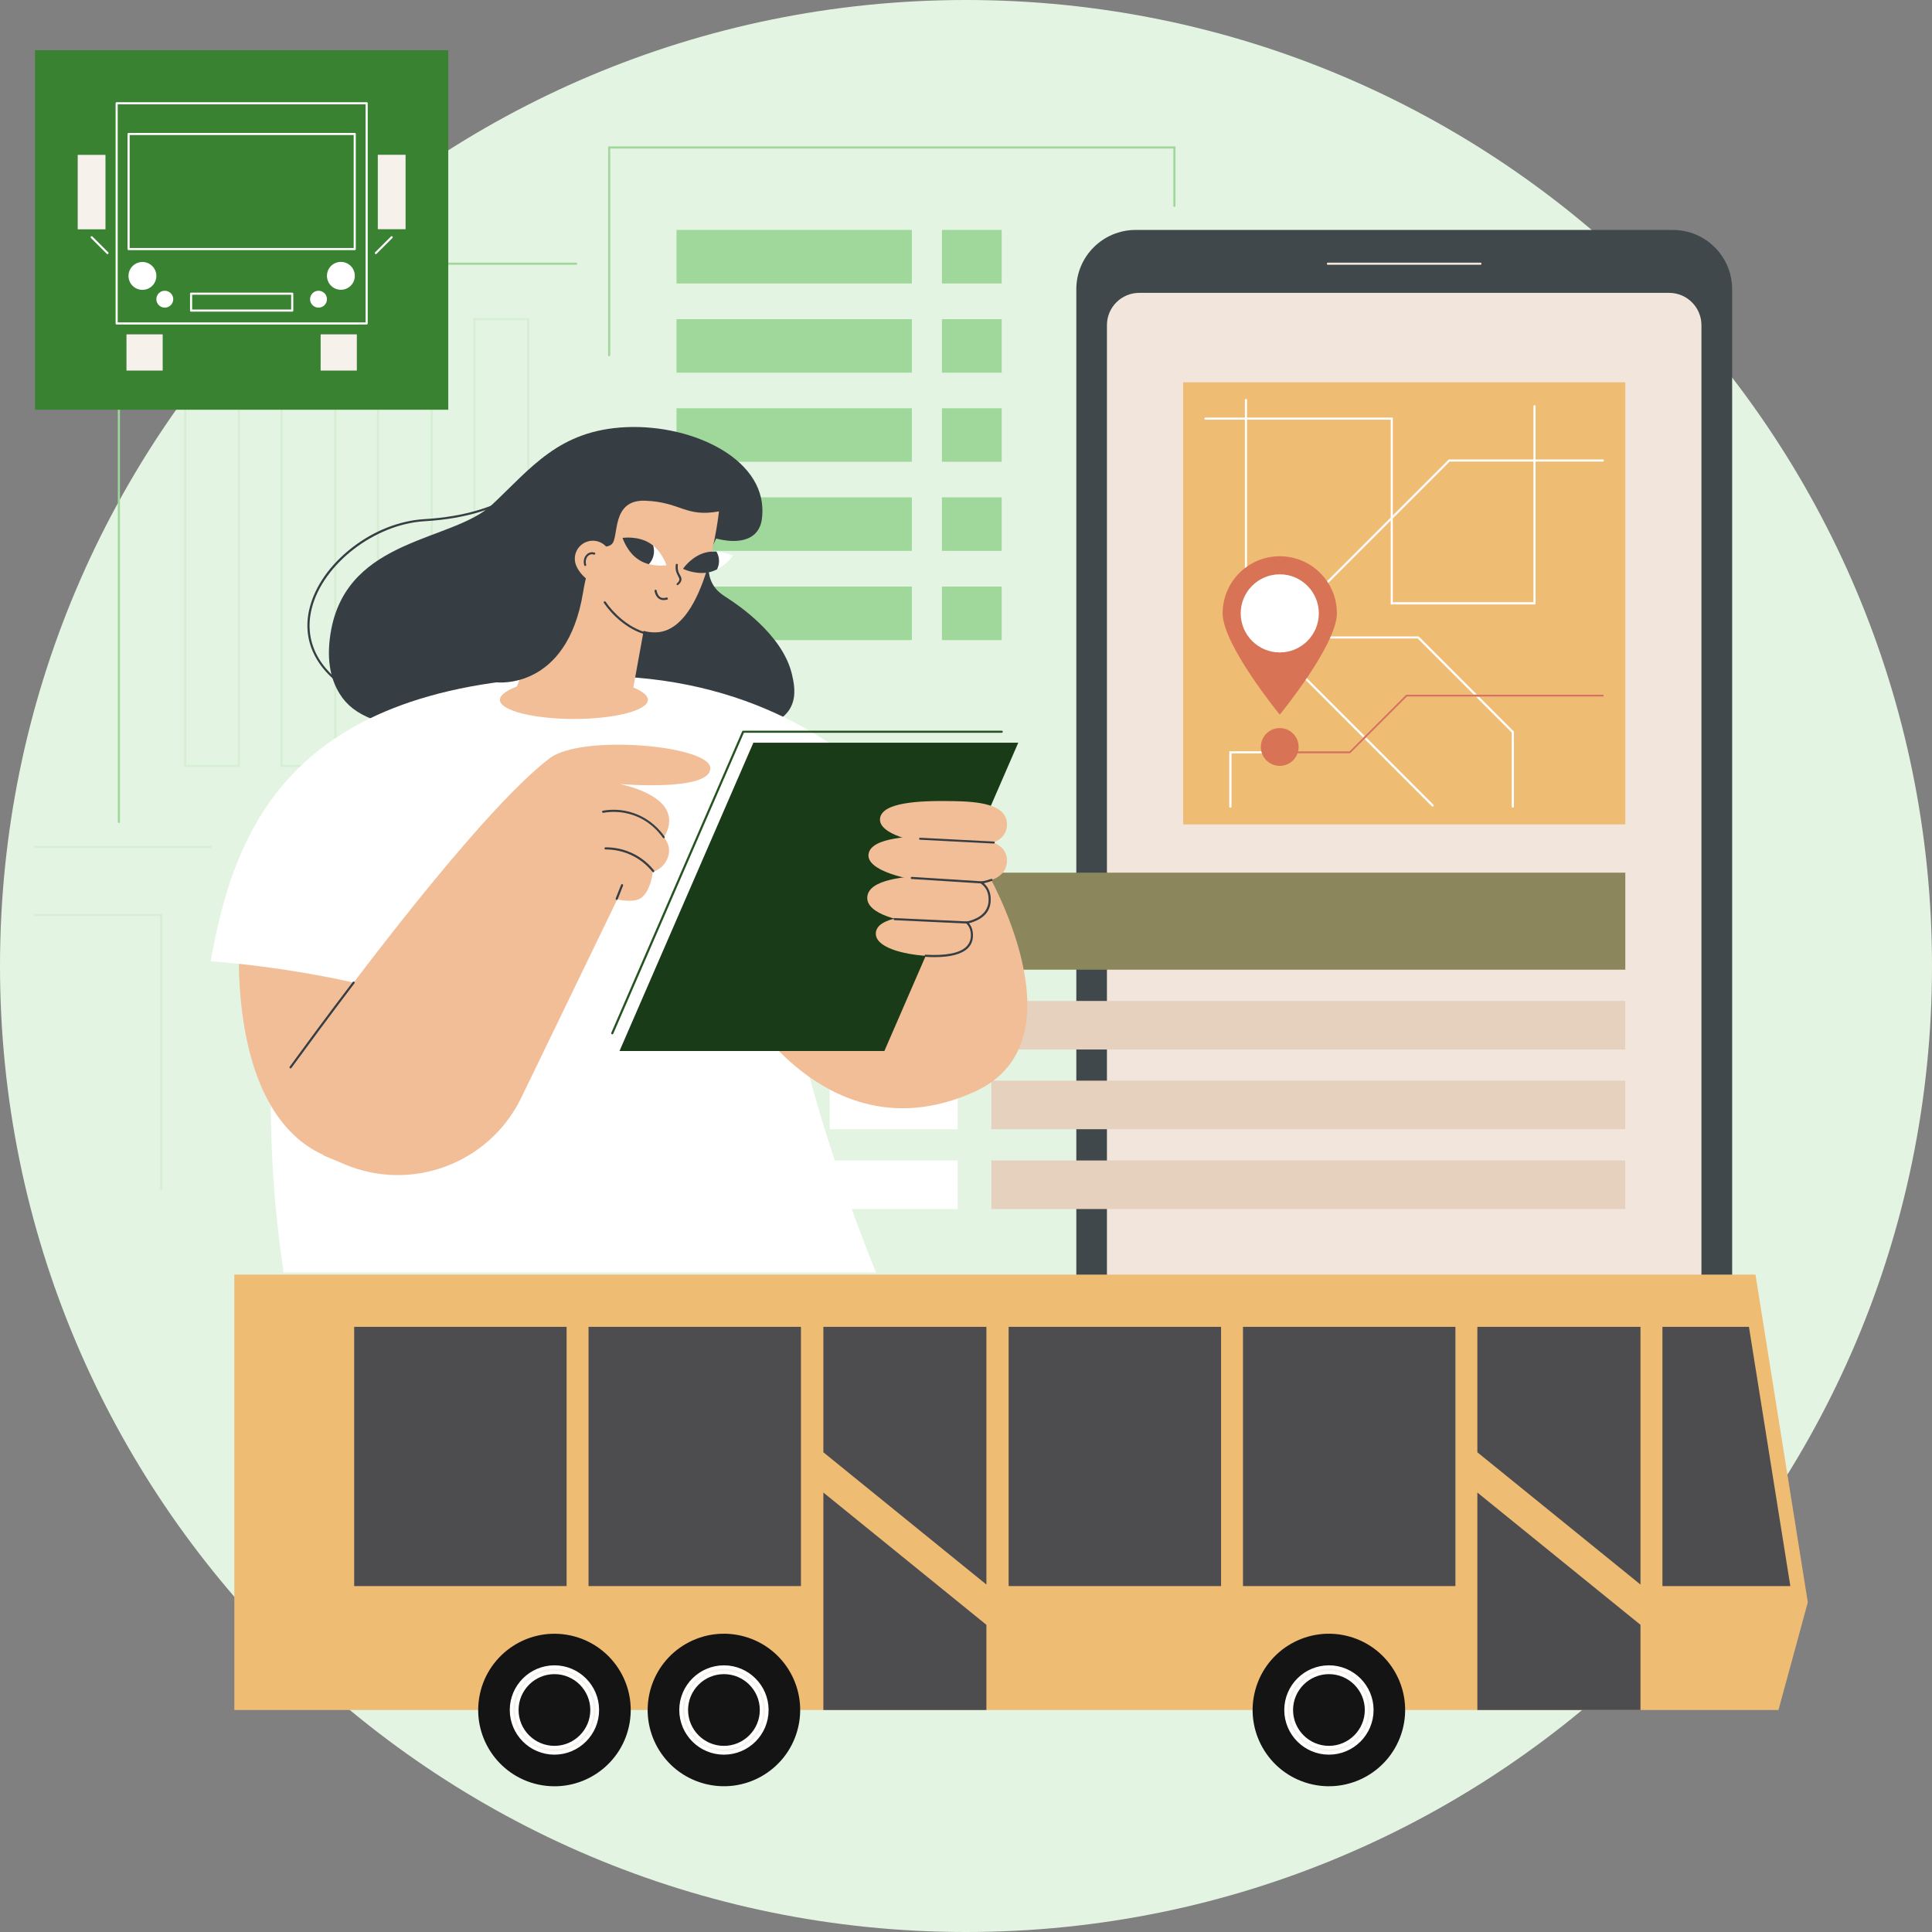 <svg width="140" height="140" viewBox="0 0 140 140" fill="none" xmlns="http://www.w3.org/2000/svg">
<rect x="0" y="0" width="140" height="140" fill="#808080" stroke="none"/>
<g clip-path="url(#clip0_33_3597)">
<path d="M70 140C108.66 140 140 108.66 140 70C140 31.34 108.66 0 70 0C31.34 0 0 31.34 0 70C0 108.66 31.34 140 70 140Z" fill="#E4F4E2"/>
<path d="M44.143 25.82C44.097 25.82 44.066 25.789 44.066 25.743V10.611H85.179V14.918C85.179 14.964 85.148 14.994 85.103 14.994C85.057 14.994 85.026 14.964 85.026 14.918V10.764H44.219V25.743C44.219 25.781 44.181 25.82 44.143 25.82Z" fill="#9FD89A"/>
<path d="M8.615 59.634C8.569 59.634 8.538 59.603 8.538 59.557V19.034H41.756C41.801 19.034 41.832 19.064 41.832 19.11C41.832 19.156 41.801 19.187 41.756 19.187H8.691V59.557C8.691 59.603 8.653 59.634 8.615 59.634Z" fill="#9FD89A"/>
<path d="M15.27 61.447H2.54C2.494 61.447 2.464 61.416 2.464 61.37C2.464 61.325 2.494 61.294 2.54 61.294H15.27C15.316 61.294 15.347 61.325 15.347 61.37C15.347 61.416 15.316 61.447 15.27 61.447Z" fill="#D6EED4"/>
<path d="M11.682 86.219C11.636 86.219 11.606 86.188 11.606 86.142V66.382H2.54C2.494 66.382 2.464 66.351 2.464 66.305C2.464 66.259 2.494 66.228 2.54 66.228H11.759V86.142C11.759 86.188 11.721 86.219 11.682 86.219Z" fill="#D6EED4"/>
<path d="M66.076 16.662H49.023V20.541H66.076V16.662Z" fill="#9FD89A"/>
<path d="M66.076 23.127H49.023V27.005H66.076V23.127Z" fill="#9FD89A"/>
<path d="M66.076 29.584H49.023V33.462H66.076V29.584Z" fill="#9FD89A"/>
<path d="M66.076 36.04H49.023V39.919H66.076V36.04Z" fill="#9FD89A"/>
<path d="M66.076 42.505H49.023V46.384H66.076V42.505Z" fill="#9FD89A"/>
<path d="M72.586 16.662H68.256V20.541H72.586V16.662Z" fill="#9FD89A"/>
<path d="M72.586 23.127H68.256V27.005H72.586V23.127Z" fill="#9FD89A"/>
<path d="M72.586 29.584H68.256V33.462H72.586V29.584Z" fill="#9FD89A"/>
<path d="M72.586 36.04H68.256V39.919H72.586V36.04Z" fill="#9FD89A"/>
<path d="M72.586 42.505H68.256V46.384H72.586V42.505Z" fill="#9FD89A"/>
<path d="M17.39 55.572H13.343V23.05H17.39V55.572ZM13.496 55.419H17.237V23.203H13.496V55.419Z" fill="#D6EED4"/>
<path d="M24.374 55.572H20.327V23.05H24.374V55.572ZM20.48 55.419H24.221V23.203H20.48V55.419Z" fill="#D6EED4"/>
<path d="M31.366 55.572H27.319V23.05H31.366V55.572ZM27.472 55.419H31.213V23.203H27.472V55.419Z" fill="#D6EED4"/>
<path d="M38.352 55.572H34.305V23.05H38.352V55.572ZM34.458 55.419H38.199V23.203H34.458V55.419Z" fill="#D6EED4"/>
<path d="M125.518 94.266C125.518 96.646 123.59 98.566 121.218 98.566H82.294C79.914 98.566 77.994 96.638 77.994 94.266V20.962C77.994 18.582 79.922 16.662 82.294 16.662H121.218C123.597 16.662 125.518 18.59 125.518 20.962V94.266Z" fill="#40484C"/>
<path d="M82.554 21.222C81.261 21.222 80.213 22.27 80.213 23.563V92.568C80.213 93.861 81.261 94.909 82.554 94.909H120.951C122.243 94.909 123.292 93.861 123.292 92.568V23.563C123.292 22.27 122.243 21.222 120.951 21.222H82.554Z" fill="#F2E6DC"/>
<path d="M107.28 19.187H96.225C96.179 19.187 96.148 19.156 96.148 19.11C96.148 19.064 96.179 19.034 96.225 19.034H107.28C107.325 19.034 107.356 19.064 107.356 19.11C107.356 19.156 107.325 19.187 107.28 19.187Z" fill="#F2E6DC"/>
<path d="M117.776 27.702H85.736V59.741H117.776V27.702Z" fill="#EFBC73"/>
<path d="M109.62 58.525C109.574 58.525 109.543 58.494 109.543 58.448V53.078L102.734 46.269H90.211V28.987C90.211 28.941 90.242 28.911 90.287 28.911C90.333 28.911 90.364 28.941 90.364 28.987V46.116H102.803L109.704 53.017V58.448C109.696 58.494 109.658 58.525 109.62 58.525Z" fill="white"/>
<path d="M103.813 58.449C103.79 58.449 103.775 58.441 103.759 58.426L94.028 48.694V44.25L104.984 33.294H116.145C116.191 33.294 116.222 33.325 116.222 33.371C116.222 33.417 116.191 33.447 116.145 33.447H105.045L94.181 44.311V48.626L103.867 58.311C103.897 58.341 103.897 58.387 103.867 58.418C103.851 58.441 103.836 58.449 103.813 58.449Z" fill="white"/>
<path d="M111.273 43.798H100.776V30.41H87.358C87.312 30.41 87.281 30.379 87.281 30.333C87.281 30.288 87.312 30.257 87.358 30.257H100.929V43.637H111.119V29.438C111.119 29.392 111.15 29.362 111.196 29.362C111.242 29.362 111.273 29.392 111.273 29.438V43.798Z" fill="white"/>
<path d="M89.156 58.525C89.11 58.525 89.079 58.494 89.079 58.449V54.44H97.785L101.893 50.331H116.153C116.199 50.331 116.23 50.362 116.23 50.408C116.23 50.454 116.199 50.484 116.153 50.484H101.962L97.854 54.593H89.24V58.449C89.232 58.494 89.201 58.525 89.156 58.525Z" fill="white"/>
<path d="M93.703 55.096C94.237 54.562 94.237 53.694 93.703 53.16C93.168 52.625 92.301 52.625 91.766 53.16C91.231 53.694 91.231 54.562 91.766 55.096C92.301 55.631 93.168 55.631 93.703 55.096Z" fill="#D87355"/>
<path d="M92.737 40.309C90.449 40.309 88.598 42.16 88.598 44.448C88.598 46.735 92.737 51.785 92.737 51.785C92.737 51.785 96.875 46.735 96.875 44.448C96.883 42.16 95.024 40.309 92.737 40.309Z" fill="#D87355"/>
<path d="M92.737 47.278C94.3 47.278 95.567 46.011 95.567 44.448C95.567 42.885 94.3 41.617 92.737 41.617C91.174 41.617 89.906 42.885 89.906 44.448C89.906 46.011 91.174 47.278 92.737 47.278Z" fill="white"/>
<path d="M97.816 54.592H92.737C92.691 54.592 92.66 54.562 92.66 54.516C92.66 54.47 92.691 54.439 92.737 54.439H97.786L101.871 50.354C101.886 50.339 101.902 50.331 101.925 50.331H116.146C116.192 50.331 116.223 50.362 116.223 50.408C116.223 50.453 116.192 50.484 116.146 50.484H101.955L97.87 54.569C97.855 54.585 97.839 54.592 97.816 54.592Z" fill="#D87355"/>
<path d="M117.776 63.237H60.123V70.268H117.776V63.237Z" fill="#8B865C"/>
<path d="M117.768 72.532H71.836V76.051H117.768V72.532Z" fill="#E6D0BE"/>
<path d="M69.395 72.532H60.123V76.051H69.395V72.532Z" fill="white"/>
<path d="M117.768 78.308H71.836V81.827H117.768V78.308Z" fill="#E6D0BE"/>
<path d="M69.395 78.308H60.123V81.827H69.395V78.308Z" fill="white"/>
<path d="M117.768 84.092H71.836V87.611H117.768V84.092Z" fill="#E6D0BE"/>
<path d="M69.395 84.092H60.123V87.611H69.395V84.092Z" fill="white"/>
<path d="M51.9 39.024C51.9 39.024 50.852 40.83 51.624 42.291C51.93 42.865 52.374 43.117 52.864 43.438C53.369 43.775 56.697 45.963 57.377 48.824C57.515 49.413 57.745 50.377 57.309 51.234C56.391 53.055 53.17 52.994 49.306 53.055C39.407 53.208 38.229 53.973 32.032 53.185C27.518 52.611 25.629 51.9 24.619 50.285C23.915 49.161 23.617 47.638 24.007 45.588C25.292 38.955 32.805 39.246 35.643 36.584C38.489 33.921 40.493 31.167 45.382 30.953C50.27 30.739 55.748 33.355 55.212 37.571C55.197 37.701 55.144 38.221 54.753 38.634C53.889 39.552 52.16 39.093 51.9 39.024Z" fill="#363E44"/>
<path d="M25.437 50.133C25.422 50.133 25.407 50.133 25.399 50.125C22.897 48.587 21.841 46.43 22.438 44.051C22.836 42.467 23.922 40.922 25.506 39.69C27.09 38.458 28.956 37.724 30.762 37.617C36.767 37.265 38.672 34.633 38.695 34.602C38.718 34.564 38.764 34.557 38.802 34.587C38.84 34.61 38.848 34.656 38.818 34.694C38.794 34.725 38.328 35.391 37.096 36.102C35.964 36.76 33.952 37.586 30.769 37.77C27.143 37.984 23.395 40.876 22.591 44.089C22.01 46.399 23.035 48.503 25.483 49.995C25.521 50.018 25.529 50.064 25.506 50.102C25.491 50.125 25.46 50.133 25.437 50.133Z" fill="#363E44"/>
<path d="M21.214 63.107C21.214 63.107 18.123 76.296 20.556 92.209H63.481C63.481 92.209 57.193 76.97 57.193 69.212L21.214 63.107Z" fill="white"/>
<path d="M17.366 67.82C17.366 67.82 16.104 82.776 25.521 84.322C34.946 85.867 33.477 68.623 33.477 68.623L17.366 67.82Z" fill="#F2BE98"/>
<path d="M15.27 69.656C15.27 69.656 26.852 70.39 34.755 74.2C42.657 78.01 65.884 74.407 72.012 68.577C72.012 68.577 65.134 48.954 43.155 48.985C21.168 49.016 16.998 59.91 15.27 69.656Z" fill="white"/>
<path d="M37.05 50.783L41.288 39.942L47.355 41.778L45.74 50.668L37.05 50.783Z" fill="#F2BE98"/>
<path d="M46.949 50.714C46.949 51.479 44.547 52.099 41.587 52.099C38.626 52.099 36.224 51.479 36.224 50.714C36.224 49.949 38.626 49.13 41.587 49.13C44.547 49.13 46.949 49.949 46.949 50.714Z" fill="#F2BE98"/>
<path d="M52.097 37.058C52.097 37.058 51.225 45.55 47.637 45.817C45.465 45.978 43.475 43.484 42.993 42.313C42.511 41.143 42.993 39.223 42.993 39.223C42.993 39.223 43.72 39.904 44.309 39.452C44.898 39.001 44.218 36.163 46.796 36.285C49.374 36.4 49.649 37.494 52.097 37.058Z" fill="#F2BE98"/>
<path d="M46.72 45.948C46.712 45.948 46.704 45.948 46.697 45.948C45.496 45.619 44.356 44.578 43.759 43.691C43.736 43.653 43.744 43.607 43.782 43.584C43.82 43.561 43.866 43.568 43.889 43.607C44.471 44.471 45.58 45.481 46.743 45.802C46.781 45.81 46.804 45.856 46.796 45.894C46.781 45.925 46.75 45.948 46.72 45.948Z" fill="#363E44"/>
<path d="M35.978 49.444C35.978 49.444 41.081 50.071 42.252 42.926C42.956 38.611 45.159 36.553 45.962 34.771C46.765 32.996 38.052 38.282 35.978 49.444Z" fill="#363E44"/>
<path d="M44.203 40.088C44.425 40.776 44.21 42.023 43.522 42.237C42.833 42.459 41.938 41.564 41.716 40.883C41.495 40.195 41.877 39.468 42.558 39.246C43.246 39.024 43.981 39.407 44.203 40.088Z" fill="#F2BE98"/>
<path d="M51.907 39.973C51.9 39.988 51.907 40.003 51.9 40.019C51.869 40.263 51.838 40.516 51.854 40.761C51.861 40.868 51.907 40.944 51.922 41.044C51.938 41.12 51.946 41.189 51.961 41.258C52.68 40.891 53.116 40.263 53.116 40.263C53.116 40.263 52.581 40.011 51.907 39.973Z" fill="white"/>
<path d="M51.119 40.042C50.201 40.279 49.597 41.067 49.505 41.197C49.513 41.212 49.513 41.22 49.52 41.235C49.696 41.312 50.584 41.679 51.486 41.442C51.655 41.396 51.815 41.335 51.961 41.258C51.991 41.197 52.014 41.136 52.037 41.075C52.16 40.692 52.106 40.294 51.915 39.965C51.655 39.958 51.387 39.973 51.119 40.042Z" fill="#363E44"/>
<path d="M47.064 40.126C46.972 40.401 46.95 40.623 47.034 40.883C47.699 41.052 48.296 40.96 48.296 40.96C48.296 40.96 48.02 40.103 47.332 39.529C47.202 39.705 47.133 39.935 47.064 40.126Z" fill="white"/>
<path d="M47.018 40.883C47.355 40.531 47.477 40.019 47.332 39.537C47.255 39.476 47.171 39.414 47.087 39.361C46.207 38.81 45.113 38.978 45.113 38.978C45.113 38.978 45.442 40.042 46.322 40.585C46.544 40.73 46.789 40.822 47.018 40.883Z" fill="#363E44"/>
<path d="M42.412 41.021C42.382 41.021 42.351 40.998 42.336 40.967C42.321 40.921 42.313 40.875 42.305 40.822C42.282 40.63 42.321 40.439 42.42 40.294C42.52 40.141 42.665 40.041 42.833 40.019C42.917 40.011 43.002 40.019 43.086 40.041C43.124 40.057 43.147 40.103 43.132 40.141C43.116 40.179 43.07 40.202 43.032 40.187C42.971 40.164 42.91 40.156 42.849 40.164C42.726 40.179 42.619 40.256 42.542 40.37C42.466 40.493 42.435 40.646 42.451 40.799C42.458 40.837 42.466 40.875 42.474 40.914C42.489 40.952 42.466 40.998 42.42 41.013C42.428 41.021 42.42 41.021 42.412 41.021Z" fill="#363E44"/>
<path d="M49.106 42.406C49.083 42.406 49.06 42.398 49.045 42.375C49.022 42.344 49.022 42.291 49.06 42.268C49.16 42.191 49.213 42.107 49.228 42.015C49.236 41.924 49.198 41.855 49.144 41.755C49.098 41.671 49.045 41.579 49.007 41.449C48.953 41.289 48.945 41.113 48.968 40.921C48.976 40.883 49.014 40.852 49.052 40.852C49.091 40.86 49.121 40.898 49.121 40.937C49.098 41.097 49.114 41.258 49.152 41.396C49.182 41.511 49.236 41.595 49.274 41.663C49.336 41.771 49.397 41.878 49.381 42.015C49.366 42.145 49.29 42.26 49.16 42.367C49.137 42.398 49.121 42.406 49.106 42.406Z" fill="#363E44"/>
<path d="M48.074 43.484C47.959 43.484 47.852 43.454 47.76 43.392C47.484 43.217 47.431 42.834 47.431 42.819C47.423 42.781 47.454 42.742 47.5 42.735C47.546 42.727 47.576 42.758 47.584 42.803C47.584 42.803 47.63 43.132 47.844 43.27C47.959 43.347 48.112 43.354 48.295 43.301C48.334 43.285 48.38 43.308 48.395 43.354C48.41 43.392 48.387 43.438 48.341 43.454C48.242 43.469 48.15 43.484 48.074 43.484Z" fill="#363E44"/>
<path d="M71.476 63.107C71.476 63.107 78.683 75.447 70.635 79.104C60.383 83.763 54.232 73.405 54.232 73.405L71.476 63.107Z" fill="#F2BE98"/>
<path d="M64.086 76.159H44.892L54.592 53.82H73.787L64.086 76.159Z" fill="#1A3B17"/>
<path d="M44.364 74.95C44.356 74.95 44.341 74.95 44.333 74.942C44.295 74.927 44.28 74.881 44.295 74.843L53.781 52.994C53.797 52.963 53.819 52.948 53.85 52.948H72.586C72.632 52.948 72.662 52.978 72.662 53.024C72.662 53.07 72.632 53.101 72.586 53.101H53.904L44.44 74.904C44.425 74.935 44.394 74.95 44.364 74.95Z" fill="#245320"/>
<path d="M63.772 59.297C63.925 58.158 66.519 58.005 69.028 58.05C70.872 58.081 72.968 58.257 72.968 59.733C72.968 61.455 70.367 61.455 68.676 61.309C66.174 61.103 63.619 60.407 63.772 59.297Z" fill="#F2BE98"/>
<path d="M62.938 61.891C63.107 60.69 65.93 60.529 68.668 60.575C70.68 60.606 72.968 60.789 72.968 62.358C72.968 64.178 70.137 64.171 68.293 64.025C65.555 63.796 62.778 63.062 62.938 61.891Z" fill="#F2BE98"/>
<path d="M62.847 64.997C62.946 63.75 65.425 63.475 67.842 63.421C69.617 63.383 71.644 63.482 71.713 65.104C71.79 66.986 69.296 67.093 67.659 67.001C65.234 66.871 62.747 66.221 62.847 64.997Z" fill="#F2BE98"/>
<path d="M63.467 67.606C63.543 66.573 65.486 66.351 67.384 66.305C68.776 66.275 70.367 66.367 70.421 67.705C70.49 69.266 68.523 69.35 67.246 69.274C65.349 69.166 63.398 68.616 63.467 67.606Z" fill="#F2BE98"/>
<path d="M67.713 69.358C67.506 69.358 67.299 69.35 67.07 69.335C67.024 69.335 66.993 69.296 67.001 69.251C67.001 69.205 67.039 69.174 67.085 69.182C68.531 69.266 69.549 69.067 70.023 68.6C70.252 68.371 70.367 68.073 70.352 67.705C70.337 67.376 70.23 67.116 70.015 66.91L69.916 66.81L70.054 66.78C71.14 66.527 71.675 65.961 71.637 65.097C71.614 64.63 71.431 64.278 71.071 64.018L70.926 63.911L71.102 63.88C71.37 63.834 71.614 63.765 71.821 63.689C71.859 63.674 71.905 63.697 71.92 63.735C71.936 63.773 71.913 63.819 71.874 63.834C71.698 63.895 71.507 63.957 71.293 64.002C71.607 64.278 71.775 64.645 71.79 65.097C71.829 66.007 71.301 66.611 70.214 66.902C70.398 67.116 70.49 67.384 70.505 67.705C70.52 68.111 70.398 68.455 70.13 68.715C69.686 69.144 68.883 69.358 67.713 69.358Z" fill="#363E44"/>
<path d="M72.011 61.126L66.672 60.851C66.626 60.851 66.595 60.812 66.603 60.774C66.603 60.728 66.641 60.698 66.679 60.705L72.011 60.981C72.057 60.981 72.088 61.019 72.08 61.057C72.088 61.095 72.05 61.126 72.011 61.126Z" fill="#363E44"/>
<path d="M71.254 64.025L66.067 63.696C66.021 63.696 65.991 63.658 65.998 63.612C65.998 63.566 66.037 63.535 66.082 63.543L71.262 63.872C71.308 63.872 71.338 63.91 71.331 63.956C71.331 63.995 71.3 64.025 71.254 64.025Z" fill="#363E44"/>
<path d="M70.122 66.925L64.829 66.68C64.783 66.68 64.752 66.642 64.752 66.603C64.752 66.558 64.79 66.527 64.829 66.527L70.115 66.772C70.161 66.772 70.191 66.81 70.191 66.848C70.199 66.894 70.161 66.925 70.122 66.925Z" fill="#363E44"/>
<path d="M39.834 54.944C33.561 59.703 19.622 79.326 19.622 79.326L23.478 83.74L24.962 84.367C29.797 86.41 35.382 84.337 37.723 79.647L44.73 65.173C44.73 65.173 46.016 65.494 46.551 64.997C47.194 64.4 47.301 63.184 47.301 63.184C47.301 63.184 48.112 62.977 48.41 62.09C48.685 61.286 48.112 60.674 48.112 60.674C48.112 60.674 48.785 59.726 48.334 58.762C47.66 57.324 44.891 56.811 44.891 56.811C44.891 56.811 51.554 57.392 51.47 55.641C51.394 54.019 42.152 53.185 39.834 54.944Z" fill="#F2BE98"/>
<path d="M21.053 77.421C21.038 77.421 21.023 77.413 21.007 77.405C20.977 77.382 20.969 77.329 20.992 77.298C22.032 75.875 23.662 73.649 25.567 71.155C25.59 71.124 25.643 71.117 25.674 71.14C25.704 71.163 25.712 71.216 25.689 71.247C23.792 73.741 22.155 75.967 21.114 77.39C21.099 77.413 21.076 77.421 21.053 77.421Z" fill="#363E44"/>
<path d="M48.105 60.743C48.082 60.743 48.059 60.728 48.043 60.713C47.73 60.269 47.041 59.458 45.863 59.06C45.006 58.769 44.226 58.808 43.721 58.9C43.683 58.907 43.637 58.877 43.629 58.838C43.621 58.8 43.652 58.754 43.69 58.746C44.211 58.655 45.014 58.609 45.901 58.915C47.118 59.328 47.837 60.162 48.158 60.628C48.181 60.667 48.173 60.713 48.135 60.736C48.135 60.736 48.12 60.743 48.105 60.743Z" fill="#363E44"/>
<path d="M47.339 63.207C47.316 63.207 47.293 63.199 47.278 63.176C46.911 62.717 46.467 62.35 45.962 62.075C45.174 61.646 44.409 61.554 43.897 61.554C43.889 61.554 43.881 61.554 43.881 61.554C43.835 61.554 43.805 61.524 43.805 61.478C43.805 61.432 43.835 61.401 43.881 61.401C43.889 61.401 43.897 61.401 43.904 61.401C44.432 61.401 45.22 61.493 46.039 61.937C46.559 62.22 47.018 62.602 47.4 63.077C47.423 63.107 47.423 63.161 47.385 63.184C47.377 63.207 47.362 63.207 47.339 63.207Z" fill="#363E44"/>
<path d="M44.692 65.211C44.684 65.211 44.676 65.211 44.661 65.203C44.623 65.188 44.6 65.142 44.615 65.104L45.005 64.117C45.021 64.079 45.066 64.056 45.105 64.071C45.143 64.087 45.166 64.132 45.151 64.171L44.761 65.157C44.753 65.188 44.722 65.211 44.692 65.211Z" fill="#363E44"/>
<path d="M128.874 123.913H16.98V92.363H127.209L131.001 116.11L128.874 123.913Z" fill="#EFBC73"/>
<path d="M41.058 96.148H25.665V114.933H41.058V96.148Z" fill="#4D4D4F"/>
<path d="M58.041 96.148H42.648V114.933H58.041V96.148Z" fill="#4D4D4F"/>
<path d="M88.483 96.148H73.09V114.933H88.483V96.148Z" fill="#4D4D4F"/>
<path d="M105.465 96.148H90.072V114.933H105.465V96.148Z" fill="#4D4D4F"/>
<path d="M126.735 96.148H120.466V114.933H129.735L126.735 96.148Z" fill="#4D4D4F"/>
<path d="M71.479 114.823L59.664 105.238V96.148H71.479V114.823Z" fill="#4D4D4F"/>
<path d="M71.479 117.741L59.664 108.155V123.913H71.479V117.741Z" fill="#4D4D4F"/>
<path d="M118.876 114.823L107.055 105.238V96.148H118.876V114.823Z" fill="#4D4D4F"/>
<path d="M118.876 117.741L107.055 108.155V123.913H118.876V117.741Z" fill="#4D4D4F"/>
<path d="M45.633 124.8C46.121 121.787 44.076 118.949 41.063 118.46C38.051 117.971 35.213 120.017 34.724 123.029C34.235 126.041 36.281 128.88 39.293 129.369C42.305 129.857 45.144 127.812 45.633 124.8Z" fill="#151414"/>
<path d="M37.065 123.913C37.065 125.626 38.463 127.024 40.177 127.024C41.891 127.024 43.288 125.626 43.288 123.913C43.288 122.199 41.891 120.801 40.177 120.801C38.463 120.801 37.065 122.199 37.065 123.913ZM37.453 123.913C37.453 122.413 38.677 121.189 40.177 121.189C41.677 121.189 42.901 122.413 42.901 123.913C42.901 125.413 41.677 126.636 40.177 126.636C38.677 126.636 37.453 125.413 37.453 123.913Z" fill="#F7F1EB" stroke="white" stroke-width="0.25"/>
<path d="M57.783 125.386C58.597 122.445 56.874 119.401 53.933 118.587C50.992 117.772 47.947 119.496 47.133 122.437C46.319 125.378 48.042 128.422 50.983 129.236C53.924 130.051 56.968 128.327 57.783 125.386Z" fill="#151414"/>
<path d="M49.348 123.913C49.348 125.627 50.745 127.025 52.459 127.025C54.18 127.025 55.571 125.627 55.571 123.913C55.571 122.2 54.173 120.802 52.459 120.802C50.745 120.802 49.348 122.2 49.348 123.913ZM49.735 123.913C49.735 122.413 50.959 121.189 52.459 121.189C53.966 121.189 55.183 122.413 55.183 123.913C55.183 125.413 53.959 126.637 52.459 126.637C50.959 126.637 49.735 125.413 49.735 123.913Z" fill="#F7F1EB" stroke="white" stroke-width="0.25"/>
<path d="M101.621 125.387C102.435 122.446 100.711 119.402 97.771 118.587C94.83 117.773 91.785 119.496 90.971 122.437C90.156 125.378 91.88 128.422 94.821 129.237C97.762 130.051 100.806 128.328 101.621 125.387Z" fill="#151414"/>
<path d="M93.188 123.913C93.188 125.626 94.585 127.024 96.299 127.024C98.02 127.024 99.41 125.626 99.41 123.913C99.41 122.199 98.013 120.801 96.299 120.801C94.585 120.801 93.188 122.199 93.188 123.913ZM93.575 123.913C93.575 122.413 94.799 121.189 96.299 121.189C97.805 121.189 99.023 122.413 99.023 123.913C99.023 125.413 97.799 126.636 96.299 126.636C94.799 126.636 93.575 125.413 93.575 123.913Z" fill="#F7F1EB" stroke="white" stroke-width="0.25"/>
<path d="M32.483 3.642H2.54V29.691H32.483V3.642Z" fill="#398232"/>
<path d="M26.569 23.517H8.453C8.408 23.517 8.377 23.487 8.377 23.441V7.482C8.377 7.436 8.408 7.406 8.453 7.406H26.569C26.615 7.406 26.646 7.436 26.646 7.482V23.441C26.646 23.487 26.608 23.517 26.569 23.517ZM8.53 23.364H26.493V7.559H8.53V23.364Z" fill="white"/>
<path d="M25.706 18.124H9.319C9.273 18.124 9.242 18.093 9.242 18.047V9.708C9.242 9.662 9.273 9.632 9.319 9.632H25.706C25.752 9.632 25.782 9.662 25.782 9.708V18.047C25.782 18.093 25.752 18.124 25.706 18.124ZM9.395 17.971H25.629V9.785H9.395V17.971Z" fill="white"/>
<path d="M21.176 22.584H13.847C13.801 22.584 13.771 22.553 13.771 22.508V21.284C13.771 21.238 13.801 21.207 13.847 21.207H21.176C21.222 21.207 21.253 21.238 21.253 21.284V22.508C21.253 22.546 21.222 22.584 21.176 22.584ZM13.924 22.431H21.099V21.36H13.924V22.431Z" fill="white"/>
<path d="M11.304 20.227C11.432 19.684 11.096 19.14 10.553 19.012C10.011 18.884 9.467 19.22 9.339 19.762C9.21 20.305 9.546 20.849 10.089 20.977C10.632 21.105 11.176 20.769 11.304 20.227Z" fill="white"/>
<path d="M11.942 22.293C12.28 22.293 12.554 22.019 12.554 21.681C12.554 21.343 12.28 21.069 11.942 21.069C11.604 21.069 11.33 21.343 11.33 21.681C11.33 22.019 11.604 22.293 11.942 22.293Z" fill="white"/>
<path d="M24.934 20.971C25.477 20.843 25.813 20.299 25.685 19.756C25.557 19.213 25.013 18.877 24.47 19.005C23.927 19.133 23.591 19.677 23.719 20.22C23.848 20.763 24.391 21.099 24.934 20.971Z" fill="white"/>
<path d="M23.081 22.293C23.419 22.293 23.693 22.019 23.693 21.681C23.693 21.343 23.419 21.069 23.081 21.069C22.743 21.069 22.469 21.343 22.469 21.681C22.469 22.019 22.743 22.293 23.081 22.293Z" fill="white"/>
<path d="M11.789 24.229H9.165V26.853H11.789V24.229Z" fill="#F7F1EB"/>
<path d="M25.858 24.229H23.234V26.853H25.858V24.229Z" fill="#F7F1EB"/>
<path d="M7.643 11.223H5.631V16.617H7.643V11.223Z" fill="#F7F1EB"/>
<path d="M7.788 18.414C7.766 18.414 7.75 18.407 7.735 18.391L6.587 17.244C6.557 17.213 6.557 17.167 6.587 17.137C6.618 17.106 6.664 17.106 6.695 17.137L7.842 18.284C7.873 18.315 7.873 18.361 7.842 18.391C7.827 18.407 7.811 18.414 7.788 18.414Z" fill="white"/>
<path d="M27.377 16.609H29.389V11.216H27.377V16.609Z" fill="#F7F1EB"/>
<path d="M27.236 18.414C27.213 18.414 27.197 18.407 27.182 18.391C27.151 18.361 27.151 18.315 27.182 18.284L28.33 17.137C28.36 17.106 28.406 17.106 28.437 17.137C28.467 17.167 28.467 17.213 28.437 17.244L27.289 18.391C27.274 18.407 27.251 18.414 27.236 18.414Z" fill="white"/>
</g>
<defs>
<clipPath id="clip0_33_3597">
<rect width="140" height="140" fill="white"/>
</clipPath>
</defs>
</svg>
